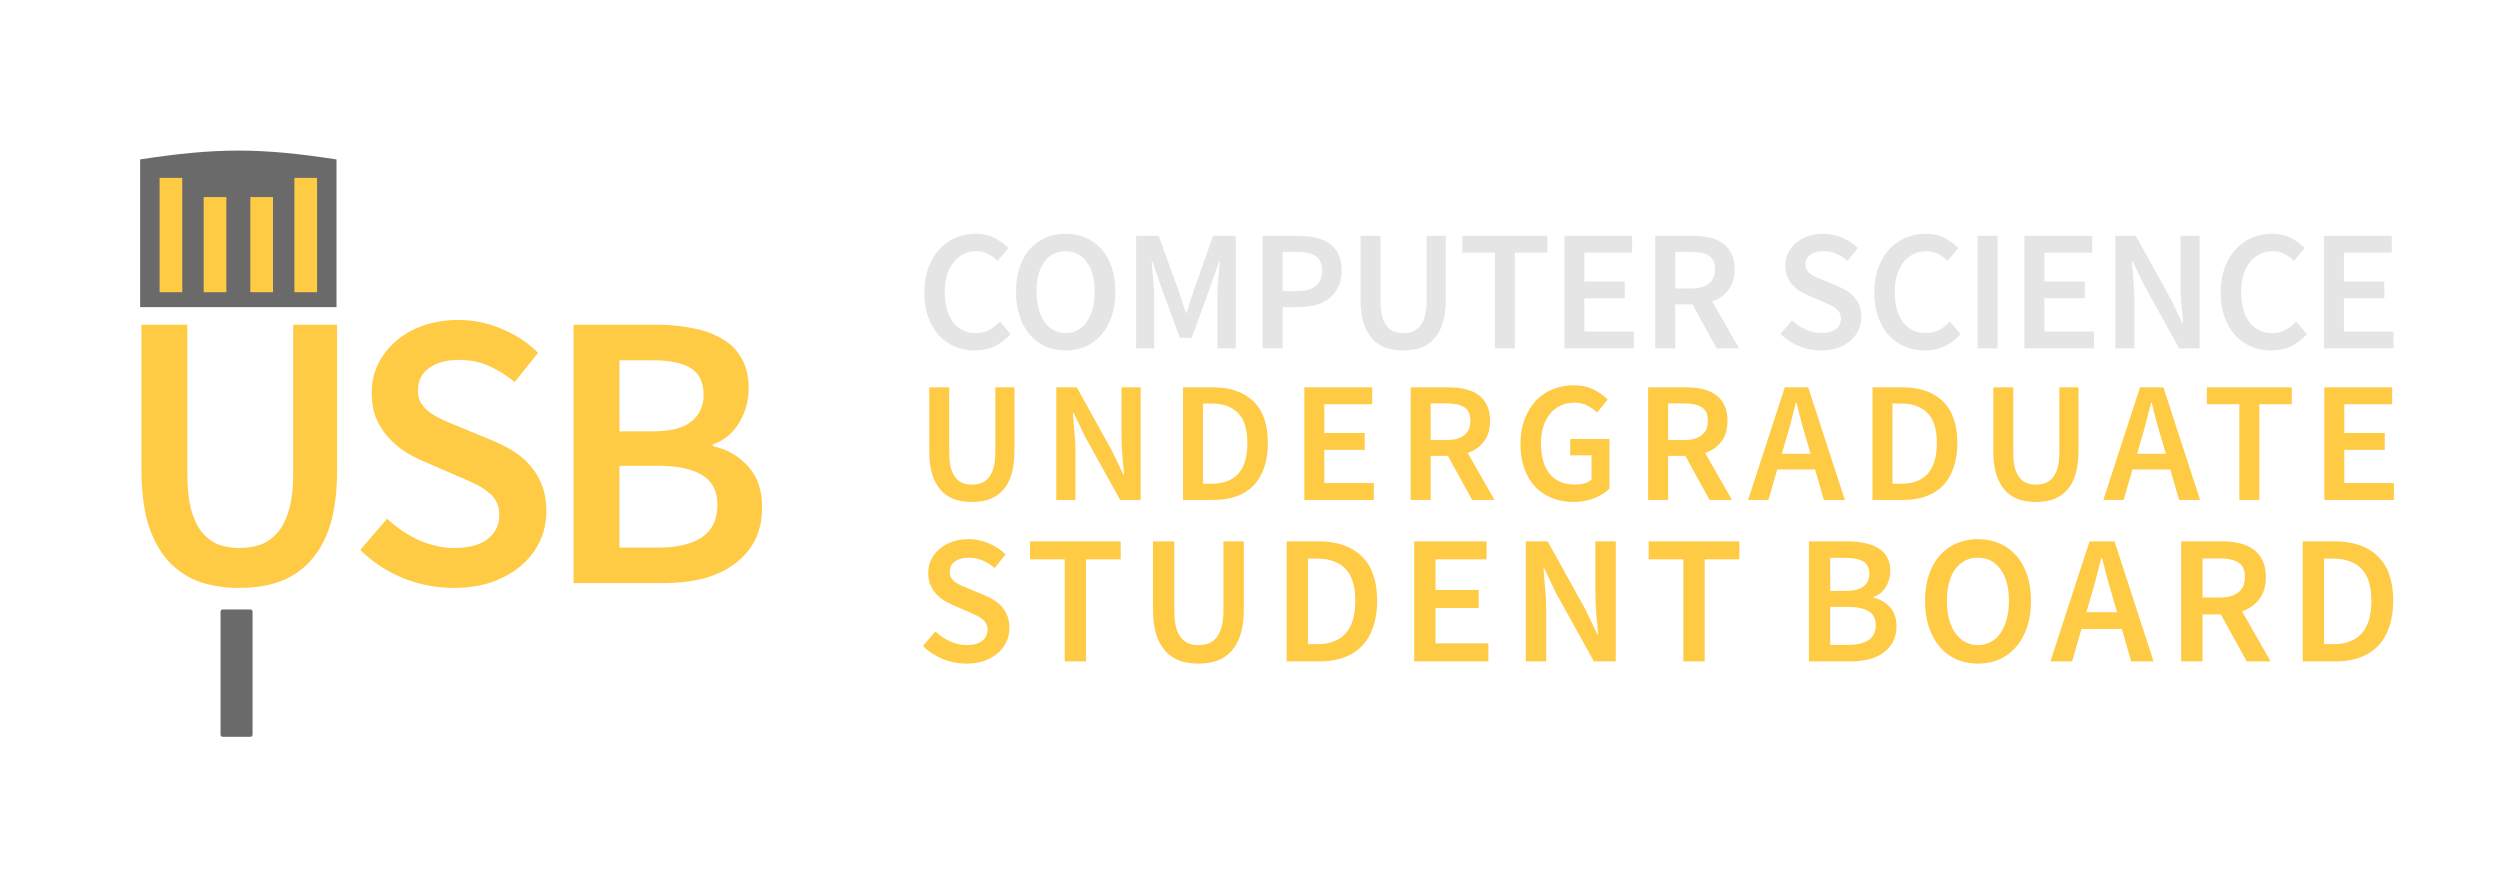 <svg xmlns="http://www.w3.org/2000/svg" width="3514" height="1248" fill="none" viewBox="0 0 3514 1248"><path fill="#FFCA44" d="M336.63 826.343C315.523 826.343 296.452 823.381 279.418 817.456C262.754 811.161 248.312 801.348 236.092 788.017C224.243 774.686 214.985 757.651 208.319 736.914C202.024 715.807 198.877 690.256 198.877 660.261V456.407H263.31V665.26C263.31 684.886 264.976 701.55 268.309 715.251C272.012 728.582 277.011 739.321 283.306 747.468C289.972 755.615 297.748 761.54 306.636 765.243C315.523 768.575 325.521 770.242 336.63 770.242C347.74 770.242 357.923 768.575 367.181 765.243C376.438 761.54 384.4 755.615 391.065 747.468C397.731 739.321 402.915 728.582 406.618 715.251C410.321 701.55 412.173 684.886 412.173 665.26V456.407H473.829V660.261C473.829 690.256 470.681 715.807 464.386 736.914C458.091 757.651 448.833 774.686 436.613 788.017C424.763 801.348 410.321 811.161 393.287 817.456C376.624 823.381 357.738 826.343 336.63 826.343ZM637.416 826.343C612.976 826.343 589.276 821.714 566.317 812.457C543.729 803.199 523.732 790.053 506.328 773.019L544.099 729.138C557.06 741.358 571.872 751.356 588.536 759.133C605.199 766.539 621.863 770.242 638.527 770.242C659.264 770.242 675.002 765.983 685.741 757.466C696.48 748.949 701.849 737.655 701.849 723.583C701.849 716.177 700.368 709.882 697.406 704.698C694.813 699.513 690.925 695.07 685.741 691.367C680.927 687.293 675.002 683.59 667.966 680.257C661.301 676.925 653.895 673.592 645.748 670.259L595.757 648.596C586.869 644.893 577.982 640.264 569.095 634.71C560.577 629.155 552.801 622.49 545.765 614.713C538.729 606.937 532.99 597.864 528.546 587.496C524.473 577.127 522.436 565.277 522.436 551.946C522.436 537.504 525.398 524.173 531.323 511.953C537.618 499.363 546.136 488.439 556.874 479.181C567.613 469.924 580.389 462.703 595.201 457.518C610.384 452.334 626.862 449.742 644.637 449.742C665.744 449.742 686.111 454 705.737 462.517C725.364 470.664 742.213 481.773 756.284 495.845L723.512 536.949C711.662 527.321 699.442 519.73 686.852 514.175C674.261 508.621 660.19 505.843 644.637 505.843C627.233 505.843 613.346 509.731 602.978 517.508C592.609 524.914 587.425 535.283 587.425 548.614C587.425 555.649 588.906 561.759 591.868 566.944C595.201 571.758 599.46 576.201 604.644 580.275C610.198 583.978 616.494 587.496 623.53 590.828C630.565 593.791 637.786 596.753 645.192 599.716L694.628 620.268C705.367 624.712 715.18 629.896 724.068 635.821C732.955 641.746 740.546 648.596 746.841 656.373C753.507 664.149 758.691 673.222 762.394 683.59C766.097 693.588 767.949 705.253 767.949 718.584C767.949 733.396 764.986 747.283 759.062 760.244C753.137 773.204 744.435 784.684 732.955 794.682C721.846 804.31 708.144 812.086 691.851 818.011C675.928 823.566 657.783 826.343 637.416 826.343ZM806.232 819.678V456.407H922.323C941.209 456.407 958.428 458.074 973.981 461.406C989.904 464.369 1003.61 469.368 1015.08 476.404C1026.93 483.069 1036.01 492.142 1042.3 503.621C1048.97 515.101 1052.3 529.173 1052.3 545.836C1052.3 563.241 1047.86 579.349 1038.97 594.161C1030.08 608.973 1017.68 619.157 1001.75 624.712V626.933C1021.75 631.377 1038.23 640.82 1051.19 655.262C1064.52 669.333 1071.19 688.589 1071.19 713.03C1071.19 731.175 1067.67 746.913 1060.63 760.244C1053.6 773.575 1043.78 784.684 1031.19 793.571C1018.97 802.458 1004.35 809.124 987.312 813.568C970.278 817.641 951.763 819.678 931.766 819.678H806.232ZM870.666 606.381H916.769C942.32 606.381 960.65 601.753 971.759 592.495C983.239 583.237 988.978 570.832 988.978 555.279C988.978 537.504 983.053 524.914 971.204 517.508C959.354 510.102 941.579 506.399 917.88 506.399H870.666V606.381ZM870.666 769.686H925.101C951.763 769.686 972.315 764.872 986.757 755.244C1001.2 745.246 1008.42 730.064 1008.42 709.697C1008.42 690.441 1001.38 676.554 987.312 668.037C973.24 659.15 952.503 654.706 925.101 654.706H870.666V769.686Z"/><g clip-path="url(#clip0)"><path fill="#6B6A6A" d="M473 431.678L197 431.678V224.086C305.137 207.485 365.578 207.598 473 224.085V431.678Z"/><rect width="31.881" height="160.684" x="224.327" y="250.035" fill="#FFCA44"/><rect width="31.881" height="160.684" x="413.792" y="250.035" fill="#FFCA44"/><rect width="31.881" height="133.737" x="286.267" y="276.982" fill="#FFCA44"/><rect width="31.881" height="133.737" x="351.852" y="276.982" fill="#FFCA44"/></g><rect width="45" height="179" x="310" y="856.678" fill="#6B6A6A" rx="2.986"/><path fill="#E5E5E5" d="M1370.58 492.58C1360.58 492.58 1351.23 490.807 1342.52 487.259C1333.81 483.711 1326.23 478.47 1319.78 471.536C1313.49 464.601 1308.49 456.055 1304.79 445.895C1301.08 435.735 1299.22 424.125 1299.22 411.062C1299.22 398.161 1301.08 386.631 1304.79 376.472C1308.66 366.151 1313.82 357.443 1320.27 350.347C1326.88 343.251 1334.54 337.849 1343.25 334.14C1352.12 330.431 1361.55 328.577 1371.55 328.577C1381.55 328.577 1390.42 330.592 1398.16 334.624C1405.9 338.656 1412.27 343.332 1417.27 348.654L1402.27 366.796C1398.08 362.603 1393.56 359.297 1388.72 356.878C1383.88 354.298 1378.4 353.008 1372.27 353.008C1365.82 353.008 1359.86 354.379 1354.37 357.12C1349.05 359.7 1344.38 363.49 1340.34 368.489C1336.47 373.327 1333.41 379.294 1331.15 386.389C1329.06 393.485 1328.01 401.467 1328.01 410.337C1328.01 428.398 1331.88 442.589 1339.62 452.91C1347.52 463.069 1358.16 468.149 1371.55 468.149C1378.64 468.149 1384.93 466.698 1390.42 463.795C1395.9 460.731 1400.9 456.78 1405.41 451.942L1420.41 469.601C1413.96 477.019 1406.54 482.743 1398.16 486.775C1389.93 490.645 1380.74 492.58 1370.58 492.58ZM1497.81 492.58C1487.49 492.58 1478.05 490.726 1469.51 487.017C1460.96 483.147 1453.62 477.664 1447.5 470.568C1441.37 463.311 1436.61 454.603 1433.22 444.444C1429.84 434.284 1428.14 422.754 1428.14 409.853C1428.14 397.113 1429.84 385.744 1433.22 375.746C1436.61 365.586 1441.37 357.039 1447.5 350.105C1453.62 343.171 1460.96 337.849 1469.51 334.14C1478.05 330.431 1487.49 328.577 1497.81 328.577C1508.13 328.577 1517.56 330.431 1526.11 334.14C1534.66 337.849 1542 343.171 1548.12 350.105C1554.41 357.039 1559.25 365.586 1562.64 375.746C1566.02 385.744 1567.72 397.113 1567.72 409.853C1567.72 422.754 1566.02 434.284 1562.64 444.444C1559.25 454.603 1554.41 463.311 1548.12 470.568C1542 477.664 1534.66 483.147 1526.11 487.017C1517.56 490.726 1508.13 492.58 1497.81 492.58ZM1497.81 468.149C1504.1 468.149 1509.74 466.778 1514.74 464.037C1519.74 461.296 1524.01 457.425 1527.56 452.426C1531.11 447.266 1533.85 441.138 1535.79 434.042C1537.72 426.785 1538.69 418.722 1538.69 409.853C1538.69 392.114 1534.98 378.245 1527.56 368.247C1520.31 358.088 1510.39 353.008 1497.81 353.008C1485.23 353.008 1475.23 358.088 1467.81 368.247C1460.56 378.245 1456.93 392.114 1456.93 409.853C1456.93 418.722 1457.9 426.785 1459.83 434.042C1461.77 441.138 1464.51 447.266 1468.06 452.426C1471.6 457.425 1475.88 461.296 1480.88 464.037C1485.88 466.778 1491.52 468.149 1497.81 468.149ZM1596.94 489.678V331.479H1628.63L1656.69 408.885C1658.47 413.884 1660.16 419.045 1661.77 424.366C1663.38 429.527 1665.08 434.687 1666.85 439.848H1667.82C1669.59 434.687 1671.21 429.527 1672.66 424.366C1674.27 419.045 1675.96 413.884 1677.74 408.885L1705.07 331.479H1737V489.678H1711.12V417.352C1711.12 413.643 1711.2 409.611 1711.36 405.257C1711.68 400.903 1712 396.549 1712.33 392.195C1712.65 387.679 1713.05 383.325 1713.54 379.132C1714.02 374.778 1714.42 370.747 1714.75 367.038H1713.78L1700.96 403.806L1675.08 474.922H1658.38L1632.26 403.806L1619.68 367.038H1618.71C1619.04 370.747 1619.36 374.778 1619.68 379.132C1620.17 383.325 1620.57 387.679 1620.89 392.195C1621.38 396.549 1621.7 400.903 1621.86 405.257C1622.18 409.611 1622.34 413.643 1622.34 417.352V489.678H1596.94ZM1774.76 489.678V331.479H1824.59C1833.3 331.479 1841.37 332.286 1848.78 333.898C1856.36 335.511 1862.89 338.252 1868.38 342.123C1873.86 345.993 1878.13 351.073 1881.2 357.362C1884.26 363.49 1885.79 371.15 1885.79 380.342C1885.79 389.05 1884.26 396.629 1881.2 403.08C1878.13 409.53 1873.86 414.933 1868.38 419.287C1863.06 423.48 1856.69 426.624 1849.27 428.721C1842.01 430.656 1834.11 431.623 1825.56 431.623H1802.82V489.678H1774.76ZM1802.82 409.127H1823.38C1846.61 409.127 1858.22 399.532 1858.22 380.342C1858.22 370.344 1855.15 363.49 1849.03 359.781C1843.06 355.911 1834.19 353.975 1822.42 353.975H1802.82V409.127ZM1972.4 492.58C1963.21 492.58 1954.9 491.29 1947.48 488.71C1940.23 485.969 1933.94 481.695 1928.62 475.89C1923.46 470.084 1919.42 462.666 1916.52 453.636C1913.78 444.444 1912.41 433.317 1912.41 420.254V331.479H1940.47V422.431C1940.47 430.978 1941.19 438.235 1942.65 444.202C1944.26 450.007 1946.44 454.684 1949.18 458.232C1952.08 461.779 1955.47 464.36 1959.34 465.972C1963.21 467.424 1967.56 468.149 1972.4 468.149C1977.24 468.149 1981.67 467.424 1985.7 465.972C1989.73 464.36 1993.2 461.779 1996.1 458.232C1999.01 454.684 2001.26 450.007 2002.88 444.202C2004.49 438.235 2005.3 430.978 2005.3 422.431V331.479H2032.15V420.254C2032.15 433.317 2030.78 444.444 2028.03 453.636C2025.29 462.666 2021.26 470.084 2015.94 475.89C2010.78 481.695 2004.49 485.969 1997.07 488.71C1989.82 491.29 1981.59 492.58 1972.4 492.58ZM2101.15 489.678V355.185H2055.43V331.479H2174.93V355.185H2129.21V489.678H2101.15ZM2198.85 489.678V331.479H2294.16V355.185H2226.91V395.581H2283.76V419.287H2226.91V465.972H2296.58V489.678H2198.85ZM2326.59 489.678V331.479H2380.05C2388.28 331.479 2395.94 332.286 2403.03 333.898C2410.13 335.511 2416.26 338.172 2421.42 341.881C2426.58 345.429 2430.61 350.186 2433.51 356.152C2436.57 362.119 2438.11 369.537 2438.11 378.407C2438.11 390.501 2435.2 400.258 2429.4 407.676C2423.75 415.094 2416.17 420.416 2406.66 423.641L2444.4 489.678H2412.95L2378.84 427.753H2354.65V489.678H2326.59ZM2354.65 405.499H2377.15C2387.95 405.499 2396.18 403.241 2401.82 398.726C2407.63 394.21 2410.53 387.437 2410.53 378.407C2410.53 369.215 2407.63 362.845 2401.82 359.297C2396.18 355.749 2387.95 353.975 2377.15 353.975H2354.65V405.499ZM2559.53 492.58C2548.89 492.58 2538.57 490.565 2528.57 486.533C2518.74 482.502 2510.03 476.777 2502.45 469.359L2518.9 450.249C2524.54 455.571 2530.99 459.925 2538.25 463.311C2545.51 466.537 2552.76 468.149 2560.02 468.149C2569.05 468.149 2575.9 466.295 2580.58 462.586C2585.26 458.877 2587.59 453.958 2587.59 447.83C2587.59 444.605 2586.95 441.863 2585.66 439.606C2584.53 437.348 2582.84 435.413 2580.58 433.8C2578.48 432.026 2575.9 430.414 2572.84 428.962C2569.94 427.511 2566.71 426.06 2563.16 424.608L2541.39 415.175C2537.52 413.562 2533.65 411.546 2529.78 409.127C2526.07 406.708 2522.69 403.806 2519.62 400.419C2516.56 397.032 2514.06 393.082 2512.12 388.566C2510.35 384.051 2509.46 378.89 2509.46 373.085C2509.46 366.796 2510.75 360.99 2513.33 355.669C2516.07 350.186 2519.78 345.429 2524.46 341.397C2529.14 337.365 2534.7 334.221 2541.15 331.963C2547.76 329.705 2554.94 328.577 2562.68 328.577C2571.87 328.577 2580.74 330.431 2589.29 334.14C2597.83 337.688 2605.17 342.526 2611.3 348.654L2597.03 366.554C2591.87 362.361 2586.55 359.055 2581.06 356.636C2575.58 354.217 2569.45 353.008 2562.68 353.008C2555.1 353.008 2549.05 354.701 2544.54 358.088C2540.02 361.313 2537.76 365.828 2537.76 371.634C2537.76 374.698 2538.41 377.358 2539.7 379.616C2541.15 381.713 2543.01 383.648 2545.26 385.422C2547.68 387.034 2550.42 388.566 2553.49 390.018C2556.55 391.308 2559.7 392.598 2562.92 393.888L2584.45 402.838C2589.13 404.773 2593.4 407.031 2597.27 409.611C2601.14 412.191 2604.45 415.175 2607.19 418.561C2610.09 421.948 2612.35 425.898 2613.96 430.414C2615.57 434.768 2616.38 439.848 2616.38 445.653C2616.38 452.104 2615.09 458.151 2612.51 463.795C2609.93 469.439 2606.14 474.438 2601.14 478.793C2596.3 482.985 2590.34 486.372 2583.24 488.952C2576.31 491.371 2568.4 492.58 2559.53 492.58ZM2705.86 492.58C2695.86 492.58 2686.51 490.807 2677.8 487.259C2669.09 483.711 2661.51 478.47 2655.06 471.536C2648.77 464.601 2643.78 456.055 2640.07 445.895C2636.36 435.735 2634.5 424.125 2634.5 411.062C2634.5 398.161 2636.36 386.631 2640.07 376.472C2643.94 366.151 2649.1 357.443 2655.55 350.347C2662.16 343.251 2669.82 337.849 2678.53 334.14C2687.4 330.431 2696.83 328.577 2706.83 328.577C2716.83 328.577 2725.7 330.592 2733.44 334.624C2741.18 338.656 2747.55 343.332 2752.55 348.654L2737.55 366.796C2733.36 362.603 2728.84 359.297 2724 356.878C2719.17 354.298 2713.68 353.008 2707.55 353.008C2701.1 353.008 2695.14 354.379 2689.65 357.12C2684.33 359.7 2679.66 363.49 2675.62 368.489C2671.75 373.327 2668.69 379.294 2666.43 386.389C2664.34 393.485 2663.29 401.467 2663.29 410.337C2663.29 428.398 2667.16 442.589 2674.9 452.91C2682.8 463.069 2693.44 468.149 2706.83 468.149C2713.92 468.149 2720.21 466.698 2725.7 463.795C2731.18 460.731 2736.18 456.78 2740.69 451.942L2755.69 469.601C2749.24 477.019 2741.82 482.743 2733.44 486.775C2725.21 490.645 2716.02 492.58 2705.86 492.58ZM2779.68 489.678V331.479H2807.74V489.678H2779.68ZM2845.53 489.678V331.479H2940.84V355.185H2873.59V395.581H2930.44V419.287H2873.59V465.972H2943.26V489.678H2845.53ZM2973.27 489.678V331.479H3002.06L3051.4 420.496L3067.61 454.119H3068.58C3067.93 445.895 3067.13 437.106 3066.16 427.753C3065.35 418.238 3064.95 409.047 3064.95 400.177V331.479H3091.8V489.678H3063.01L3013.67 400.661L2997.46 367.038H2996.49C2997.14 375.423 2997.86 384.212 2998.67 393.404C2999.64 402.596 3000.12 411.627 3000.12 420.496V489.678H2973.27ZM3192.73 492.58C3182.73 492.58 3173.38 490.807 3164.67 487.259C3155.96 483.711 3148.38 478.47 3141.93 471.536C3135.64 464.601 3130.64 456.055 3126.93 445.895C3123.23 435.735 3121.37 424.125 3121.37 411.062C3121.37 398.161 3123.23 386.631 3126.93 376.472C3130.8 366.151 3135.96 357.443 3142.42 350.347C3149.03 343.251 3156.69 337.849 3165.4 334.14C3174.26 330.431 3183.7 328.577 3193.7 328.577C3203.69 328.577 3212.56 330.592 3220.3 334.624C3228.05 338.656 3234.42 343.332 3239.41 348.654L3224.42 366.796C3220.22 362.603 3215.71 359.297 3210.87 356.878C3206.03 354.298 3200.55 353.008 3194.42 353.008C3187.97 353.008 3182.01 354.379 3176.52 357.12C3171.2 359.7 3166.52 363.49 3162.49 368.489C3158.62 373.327 3155.56 379.294 3153.3 386.389C3151.2 393.485 3150.16 401.467 3150.16 410.337C3150.16 428.398 3154.03 442.589 3161.77 452.91C3169.67 463.069 3180.31 468.149 3193.7 468.149C3200.79 468.149 3207.08 466.698 3212.56 463.795C3218.05 460.731 3223.05 456.78 3227.56 451.942L3242.56 469.601C3236.11 477.019 3228.69 482.743 3220.3 486.775C3212.08 490.645 3202.89 492.58 3192.73 492.58ZM3266.55 489.678V331.479H3361.85V355.185H3294.61V395.581H3351.45V419.287H3294.61V465.972H3364.27V489.678H3266.55Z"/><path fill="#FFCA44" d="M1366.16 705.58C1356.97 705.58 1348.67 704.29 1341.25 701.71C1333.99 698.969 1327.7 694.695 1322.38 688.89C1317.22 683.084 1313.19 675.666 1310.28 666.636C1307.54 657.444 1306.17 646.317 1306.17 633.254V544.479H1334.23V635.431C1334.23 643.978 1334.96 651.235 1336.41 657.202C1338.02 663.007 1340.2 667.684 1342.94 671.232C1345.84 674.779 1349.23 677.36 1353.1 678.972C1356.97 680.424 1361.32 681.149 1366.16 681.149C1371 681.149 1375.43 680.424 1379.47 678.972C1383.5 677.36 1386.97 674.779 1389.87 671.232C1392.77 667.684 1395.03 663.007 1396.64 657.202C1398.25 651.235 1399.06 643.978 1399.06 635.431V544.479H1425.91V633.254C1425.91 646.317 1424.54 657.444 1421.8 666.636C1419.06 675.666 1415.02 683.084 1409.7 688.89C1404.54 694.695 1398.25 698.969 1390.84 701.71C1383.58 704.29 1375.35 705.58 1366.16 705.58ZM1484.76 702.678V544.479H1513.54L1562.89 633.496L1579.09 667.119H1580.06C1579.42 658.895 1578.61 650.106 1577.64 640.753C1576.84 631.238 1576.43 622.047 1576.43 613.177V544.479H1603.28V702.678H1574.5L1525.15 613.661L1508.95 580.038H1507.98C1508.62 588.423 1509.35 597.212 1510.16 606.404C1511.12 615.596 1511.61 624.627 1511.61 633.496V702.678H1484.76ZM1662.85 702.678V544.479H1705.18C1729.37 544.479 1748.24 551.01 1761.78 564.073C1775.33 577.135 1782.1 596.728 1782.1 622.853C1782.1 635.915 1780.33 647.445 1776.78 657.444C1773.4 667.442 1768.4 675.828 1761.78 682.601C1755.33 689.212 1747.43 694.211 1738.08 697.598C1728.89 700.984 1718.41 702.678 1706.63 702.678H1662.85ZM1690.91 679.94H1703.25C1719.37 679.94 1731.71 675.344 1740.26 666.152C1748.96 656.799 1753.32 642.366 1753.32 622.853C1753.32 603.501 1748.96 589.391 1740.26 580.521C1731.55 571.652 1719.21 567.217 1703.25 567.217H1690.91V679.94ZM1833.39 702.678V544.479H1928.69V568.185H1861.45V608.581H1918.29V632.287H1861.45V678.972H1931.11V702.678H1833.39ZM1982.9 702.678V544.479H2036.35C2044.58 544.479 2052.24 545.286 2059.33 546.898C2066.43 548.511 2072.56 551.172 2077.72 554.881C2082.88 558.429 2086.91 563.186 2089.81 569.152C2092.88 575.119 2094.41 582.537 2094.41 591.407C2094.41 603.501 2091.51 613.258 2085.7 620.676C2080.06 628.094 2072.48 633.416 2062.96 636.641L2100.7 702.678H2069.25L2035.15 640.753H2010.96V702.678H1982.9ZM2010.96 618.499H2033.45C2044.26 618.499 2052.48 616.241 2058.13 611.726C2063.93 607.21 2066.83 600.437 2066.83 591.407C2066.83 582.215 2063.93 575.845 2058.13 572.297C2052.48 568.749 2044.26 566.975 2033.45 566.975H2010.96V618.499ZM2211.68 705.58C2201.04 705.58 2191.12 703.807 2181.93 700.259C2172.9 696.711 2164.99 691.47 2158.22 684.536C2151.61 677.601 2146.45 669.055 2142.74 658.895C2139.03 648.735 2137.18 637.125 2137.18 624.062C2137.18 611.161 2139.11 599.631 2142.98 589.472C2146.85 579.151 2152.09 570.443 2158.7 563.347C2165.48 556.251 2173.38 550.849 2182.41 547.14C2191.6 543.431 2201.44 541.577 2211.92 541.577C2223.21 541.577 2232.72 543.673 2240.46 547.866C2248.37 551.897 2254.82 556.493 2259.82 561.654L2244.82 579.796C2240.79 575.926 2236.27 572.7 2231.27 570.12C2226.43 567.379 2220.31 566.008 2212.89 566.008C2205.79 566.008 2199.34 567.379 2193.54 570.12C2187.89 572.7 2182.97 576.49 2178.78 581.489C2174.75 586.327 2171.6 592.294 2169.35 599.389C2167.09 606.485 2165.96 614.467 2165.96 623.337C2165.96 641.398 2169.99 655.589 2178.06 665.91C2186.28 676.069 2198.37 681.149 2214.34 681.149C2218.85 681.149 2223.13 680.585 2227.16 679.456C2231.19 678.166 2234.5 676.392 2237.08 674.134V640.027H2207.08V617.047H2262.23V686.713C2256.91 692.034 2249.82 696.55 2240.95 700.259C2232.24 703.807 2222.48 705.58 2211.68 705.58ZM2316.64 702.678V544.479H2370.1C2378.33 544.479 2385.99 545.286 2393.08 546.898C2400.18 548.511 2406.31 551.172 2411.47 554.881C2416.63 558.429 2420.66 563.186 2423.56 569.152C2426.62 575.119 2428.16 582.537 2428.16 591.407C2428.16 603.501 2425.25 613.258 2419.45 620.676C2413.8 628.094 2406.22 633.416 2396.71 636.641L2434.45 702.678H2403L2368.89 640.753H2344.7V702.678H2316.64ZM2344.7 618.499H2367.2C2378 618.499 2386.23 616.241 2391.87 611.726C2397.68 607.21 2400.58 600.437 2400.58 591.407C2400.58 582.215 2397.68 575.845 2391.87 572.297C2386.23 568.749 2378 566.975 2367.2 566.975H2344.7V618.499ZM2510.14 618.499L2504.58 637.85H2544.98L2539.41 618.499C2536.83 610.113 2534.33 601.486 2531.91 592.616C2529.66 583.747 2527.4 574.958 2525.14 566.25H2524.17C2521.92 575.119 2519.66 583.989 2517.4 592.858C2515.14 601.566 2512.72 610.113 2510.14 618.499ZM2457.17 702.678L2508.69 544.479H2541.59L2593.11 702.678H2563.6L2551.27 659.863H2498.05L2485.71 702.678H2457.17ZM2631.96 702.678V544.479H2674.3C2698.49 544.479 2717.35 551.01 2730.9 564.073C2744.45 577.135 2751.22 596.728 2751.22 622.853C2751.22 635.915 2749.44 647.445 2745.9 657.444C2742.51 667.442 2737.51 675.828 2730.9 682.601C2724.45 689.212 2716.55 694.211 2707.19 697.598C2698 700.984 2687.52 702.678 2675.75 702.678H2631.96ZM2660.02 679.94H2672.36C2688.49 679.94 2700.82 675.344 2709.37 666.152C2718.08 656.799 2722.43 642.366 2722.43 622.853C2722.43 603.501 2718.08 589.391 2709.37 580.521C2700.66 571.652 2688.33 567.217 2672.36 567.217H2660.02V679.94ZM2861.76 705.58C2852.57 705.58 2844.27 704.29 2836.85 701.71C2829.59 698.969 2823.3 694.695 2817.98 688.89C2812.82 683.084 2808.79 675.666 2805.89 666.636C2803.15 657.444 2801.77 646.317 2801.77 633.254V544.479H2829.83V635.431C2829.83 643.978 2830.56 651.235 2832.01 657.202C2833.62 663.007 2835.8 667.684 2838.54 671.232C2841.44 674.779 2844.83 677.36 2848.7 678.972C2852.57 680.424 2856.93 681.149 2861.76 681.149C2866.6 681.149 2871.04 680.424 2875.07 678.972C2879.1 677.36 2882.57 674.779 2885.47 671.232C2888.37 667.684 2890.63 663.007 2892.24 657.202C2893.86 651.235 2894.66 643.978 2894.66 635.431V544.479H2921.51V633.254C2921.51 646.317 2920.14 657.444 2917.4 666.636C2914.66 675.666 2910.63 683.084 2905.3 688.89C2900.14 694.695 2893.86 698.969 2886.44 701.71C2879.18 704.29 2870.96 705.58 2861.76 705.58ZM3009.46 618.499L3003.9 637.85H3044.3L3038.73 618.499C3036.15 610.113 3033.65 601.486 3031.23 592.616C3028.98 583.747 3026.72 574.958 3024.46 566.25H3023.49C3021.24 575.119 3018.98 583.989 3016.72 592.858C3014.46 601.566 3012.04 610.113 3009.46 618.499ZM2956.49 702.678L3008.01 544.479H3040.91L3092.43 702.678H3062.92L3050.59 659.863H2997.37L2985.03 702.678H2956.49ZM3147.63 702.678V568.185H3101.91V544.479H3221.4V568.185H3175.69V702.678H3147.63ZM3267.1 702.678V544.479H3362.4V568.185H3295.16V608.581H3352V632.287H3295.16V678.972H3364.82V702.678H3267.1ZM1358.16 932.774C1346.81 932.774 1335.8 930.624 1325.14 926.324C1314.64 922.024 1305.36 915.918 1297.27 908.006L1314.82 887.624C1320.84 893.3 1327.72 897.944 1335.46 901.556C1343.2 904.996 1350.94 906.716 1358.68 906.716C1368.31 906.716 1375.62 904.738 1380.61 900.782C1385.59 896.826 1388.09 891.58 1388.09 885.044C1388.09 881.604 1387.4 878.68 1386.02 876.272C1384.82 873.864 1383.01 871.8 1380.61 870.08C1378.37 868.188 1375.62 866.468 1372.35 864.92C1369.25 863.372 1365.81 861.824 1362.03 860.276L1338.81 850.214C1334.68 848.494 1330.55 846.344 1326.43 843.764C1322.47 841.184 1318.86 838.088 1315.59 834.476C1312.32 830.864 1309.66 826.65 1307.59 821.834C1305.7 817.018 1304.75 811.514 1304.75 805.322C1304.75 798.614 1306.13 792.422 1308.88 786.746C1311.81 780.898 1315.76 775.824 1320.75 771.524C1325.74 767.224 1331.67 763.87 1338.55 761.462C1345.6 759.054 1353.26 757.85 1361.51 757.85C1371.32 757.85 1380.78 759.828 1389.89 763.784C1399.01 767.568 1406.84 772.728 1413.37 779.264L1398.15 798.356C1392.65 793.884 1386.97 790.358 1381.12 787.778C1375.27 785.198 1368.74 783.908 1361.51 783.908C1353.43 783.908 1346.98 785.714 1342.16 789.326C1337.35 792.766 1334.94 797.582 1334.94 803.774C1334.94 807.042 1335.63 809.88 1337 812.288C1338.55 814.524 1340.53 816.588 1342.94 818.48C1345.52 820.2 1348.44 821.834 1351.71 823.382C1354.98 824.758 1358.33 826.134 1361.77 827.51L1384.73 837.056C1389.72 839.12 1394.28 841.528 1398.41 844.28C1402.54 847.032 1406.06 850.214 1408.99 853.826C1412.08 857.438 1414.49 861.652 1416.21 866.468C1417.93 871.112 1418.79 876.53 1418.79 882.722C1418.79 889.602 1417.41 896.052 1414.66 902.072C1411.91 908.092 1407.87 913.424 1402.54 918.068C1397.38 922.54 1391.01 926.152 1383.44 928.904C1376.05 931.484 1367.62 932.774 1358.16 932.774ZM1496.55 929.678V786.23H1447.79V760.946H1575.24V786.23H1526.48V929.678H1496.55ZM1684.6 932.774C1674.8 932.774 1665.94 931.398 1658.03 928.646C1650.29 925.722 1643.58 921.164 1637.91 914.972C1632.4 908.78 1628.1 900.868 1625.01 891.236C1622.08 881.432 1620.62 869.564 1620.62 855.632V760.946H1650.55V857.954C1650.55 867.07 1651.32 874.81 1652.87 881.174C1654.59 887.366 1656.91 892.354 1659.84 896.138C1662.93 899.922 1666.54 902.674 1670.67 904.394C1674.8 905.942 1679.44 906.716 1684.6 906.716C1689.76 906.716 1694.49 905.942 1698.79 904.394C1703.09 902.674 1706.79 899.922 1709.89 896.138C1712.98 892.354 1715.39 887.366 1717.11 881.174C1718.83 874.81 1719.69 867.07 1719.69 857.954V760.946H1748.33V855.632C1748.33 869.564 1746.87 881.432 1743.94 891.236C1741.02 900.868 1736.72 908.78 1731.04 914.972C1725.54 921.164 1718.83 925.722 1710.92 928.646C1703.18 931.398 1694.41 932.774 1684.6 932.774ZM1808.52 929.678V760.946H1853.67C1879.47 760.946 1899.59 767.912 1914.04 781.844C1928.49 795.776 1935.71 816.674 1935.71 844.538C1935.71 858.47 1933.82 870.768 1930.03 881.432C1926.42 892.096 1921.09 901.04 1914.04 908.264C1907.16 915.316 1898.73 920.648 1888.75 924.26C1878.95 927.872 1867.77 929.678 1855.21 929.678H1808.52ZM1838.44 905.426H1851.6C1868.8 905.426 1881.96 900.524 1891.08 890.72C1900.36 880.744 1905.01 865.35 1905.01 844.538C1905.01 823.898 1900.36 808.848 1891.08 799.388C1881.79 789.928 1868.63 785.198 1851.6 785.198H1838.44V905.426ZM1987.83 929.678V760.946H2089.48V786.23H2017.75V829.316H2078.38V854.6H2017.75V904.394H2092.06V929.678H1987.83ZM2144.71 929.678V760.946H2175.41L2228.05 855.89L2245.33 891.752H2246.36C2245.68 882.98 2244.82 873.606 2243.78 863.63C2242.92 853.482 2242.49 843.678 2242.49 834.218V760.946H2271.13V929.678H2240.43L2187.8 834.734L2170.51 798.872H2169.48C2170.17 807.816 2170.94 817.19 2171.8 826.994C2172.83 836.798 2173.35 846.43 2173.35 855.89V929.678H2144.71ZM2366.14 929.678V786.23H2317.38V760.946H2444.83V786.23H2396.07V929.678H2366.14ZM2542.64 929.678V760.946H2596.56C2605.33 760.946 2613.33 761.72 2620.55 763.268C2627.95 764.644 2634.31 766.966 2639.64 770.234C2645.15 773.33 2649.36 777.544 2652.29 782.876C2655.38 788.208 2656.93 794.744 2656.93 802.484C2656.93 810.568 2654.87 818.05 2650.74 824.93C2646.61 831.81 2640.85 836.54 2633.45 839.12V840.152C2642.74 842.216 2650.39 846.602 2656.41 853.31C2662.61 859.846 2665.7 868.79 2665.7 880.142C2665.7 888.57 2664.07 895.88 2660.8 902.072C2657.53 908.264 2652.97 913.424 2647.13 917.552C2641.45 921.68 2634.66 924.776 2626.74 926.84C2618.83 928.732 2610.23 929.678 2600.94 929.678H2542.64ZM2572.56 830.606H2593.98C2605.85 830.606 2614.36 828.456 2619.52 824.156C2624.85 819.856 2627.52 814.094 2627.52 806.87C2627.52 798.614 2624.77 792.766 2619.26 789.326C2613.76 785.886 2605.5 784.166 2594.49 784.166H2572.56V830.606ZM2572.56 906.458H2597.85C2610.23 906.458 2619.78 904.222 2626.49 899.75C2633.19 895.106 2636.55 888.054 2636.55 878.594C2636.55 869.65 2633.28 863.2 2626.74 859.244C2620.21 855.116 2610.58 853.052 2597.85 853.052H2572.56V906.458ZM2780.17 932.774C2769.16 932.774 2759.1 930.796 2749.99 926.84C2740.87 922.712 2733.04 916.864 2726.51 909.296C2719.97 901.556 2714.9 892.268 2711.29 881.432C2707.67 870.596 2705.87 858.298 2705.87 844.538C2705.87 830.95 2707.67 818.824 2711.29 808.16C2714.9 797.324 2719.97 788.208 2726.51 780.812C2733.04 773.416 2740.87 767.74 2749.99 763.784C2759.1 759.828 2769.16 757.85 2780.17 757.85C2791.18 757.85 2801.24 759.828 2810.36 763.784C2819.47 767.74 2827.3 773.416 2833.84 780.812C2840.54 788.208 2845.7 797.324 2849.32 808.16C2852.93 818.824 2854.73 830.95 2854.73 844.538C2854.73 858.298 2852.93 870.596 2849.32 881.432C2845.7 892.268 2840.54 901.556 2833.84 909.296C2827.3 916.864 2819.47 922.712 2810.36 926.84C2801.24 930.796 2791.18 932.774 2780.17 932.774ZM2780.17 906.716C2786.88 906.716 2792.9 905.254 2798.23 902.33C2803.56 899.406 2808.12 895.278 2811.91 889.946C2815.69 884.442 2818.61 877.906 2820.68 870.338C2822.74 862.598 2823.77 853.998 2823.77 844.538C2823.77 825.618 2819.82 810.826 2811.91 800.162C2804.17 789.326 2793.59 783.908 2780.17 783.908C2766.76 783.908 2756.09 789.326 2748.18 800.162C2740.44 810.826 2736.57 825.618 2736.57 844.538C2736.57 853.998 2737.6 862.598 2739.67 870.338C2741.73 877.906 2744.65 884.442 2748.44 889.946C2752.22 895.278 2756.78 899.406 2762.11 902.33C2767.44 905.254 2773.46 906.716 2780.17 906.716ZM2938.6 839.894L2932.67 860.534H2975.75L2969.82 839.894C2967.07 830.95 2964.4 821.748 2961.82 812.288C2959.41 802.828 2957 793.454 2954.6 784.166H2953.56C2951.16 793.626 2948.75 803.086 2946.34 812.546C2943.93 821.834 2941.35 830.95 2938.6 839.894ZM2882.1 929.678L2937.05 760.946H2972.14L3027.09 929.678H2995.62L2982.46 884.012H2925.7L2912.54 929.678H2882.1ZM3065.95 929.678V760.946H3122.97C3131.74 760.946 3139.91 761.806 3147.48 763.526C3155.05 765.246 3161.58 768.084 3167.09 772.04C3172.59 775.824 3176.89 780.898 3179.99 787.262C3183.26 793.626 3184.89 801.538 3184.89 810.998C3184.89 823.898 3181.79 834.304 3175.6 842.216C3169.58 850.128 3161.5 855.804 3151.35 859.244L3191.6 929.678H3158.06L3121.68 863.63H3095.88V929.678H3065.95ZM3095.88 839.894H3119.87C3131.4 839.894 3140.17 837.486 3146.19 832.67C3152.38 827.854 3155.48 820.63 3155.48 810.998C3155.48 801.194 3152.38 794.4 3146.19 790.616C3140.17 786.832 3131.4 784.94 3119.87 784.94H3095.88V839.894ZM3236.7 929.678V760.946H3281.85C3307.65 760.946 3327.77 767.912 3342.22 781.844C3356.67 795.776 3363.89 816.674 3363.89 844.538C3363.89 858.47 3362 870.768 3358.21 881.432C3354.6 892.096 3349.27 901.04 3342.22 908.264C3335.34 915.316 3326.91 920.648 3316.93 924.26C3307.13 927.872 3295.95 929.678 3283.39 929.678H3236.7ZM3266.62 905.426H3279.78C3296.98 905.426 3310.14 900.524 3319.26 890.72C3328.54 880.744 3333.19 865.35 3333.19 844.538C3333.19 823.898 3328.54 808.848 3319.26 799.388C3309.97 789.928 3296.81 785.198 3279.78 785.198H3266.62V905.426Z"/><defs><clipPath id="clip0"><rect width="276" height="220" fill="#fff" transform="translate(197 211.678)"/></clipPath></defs></svg>